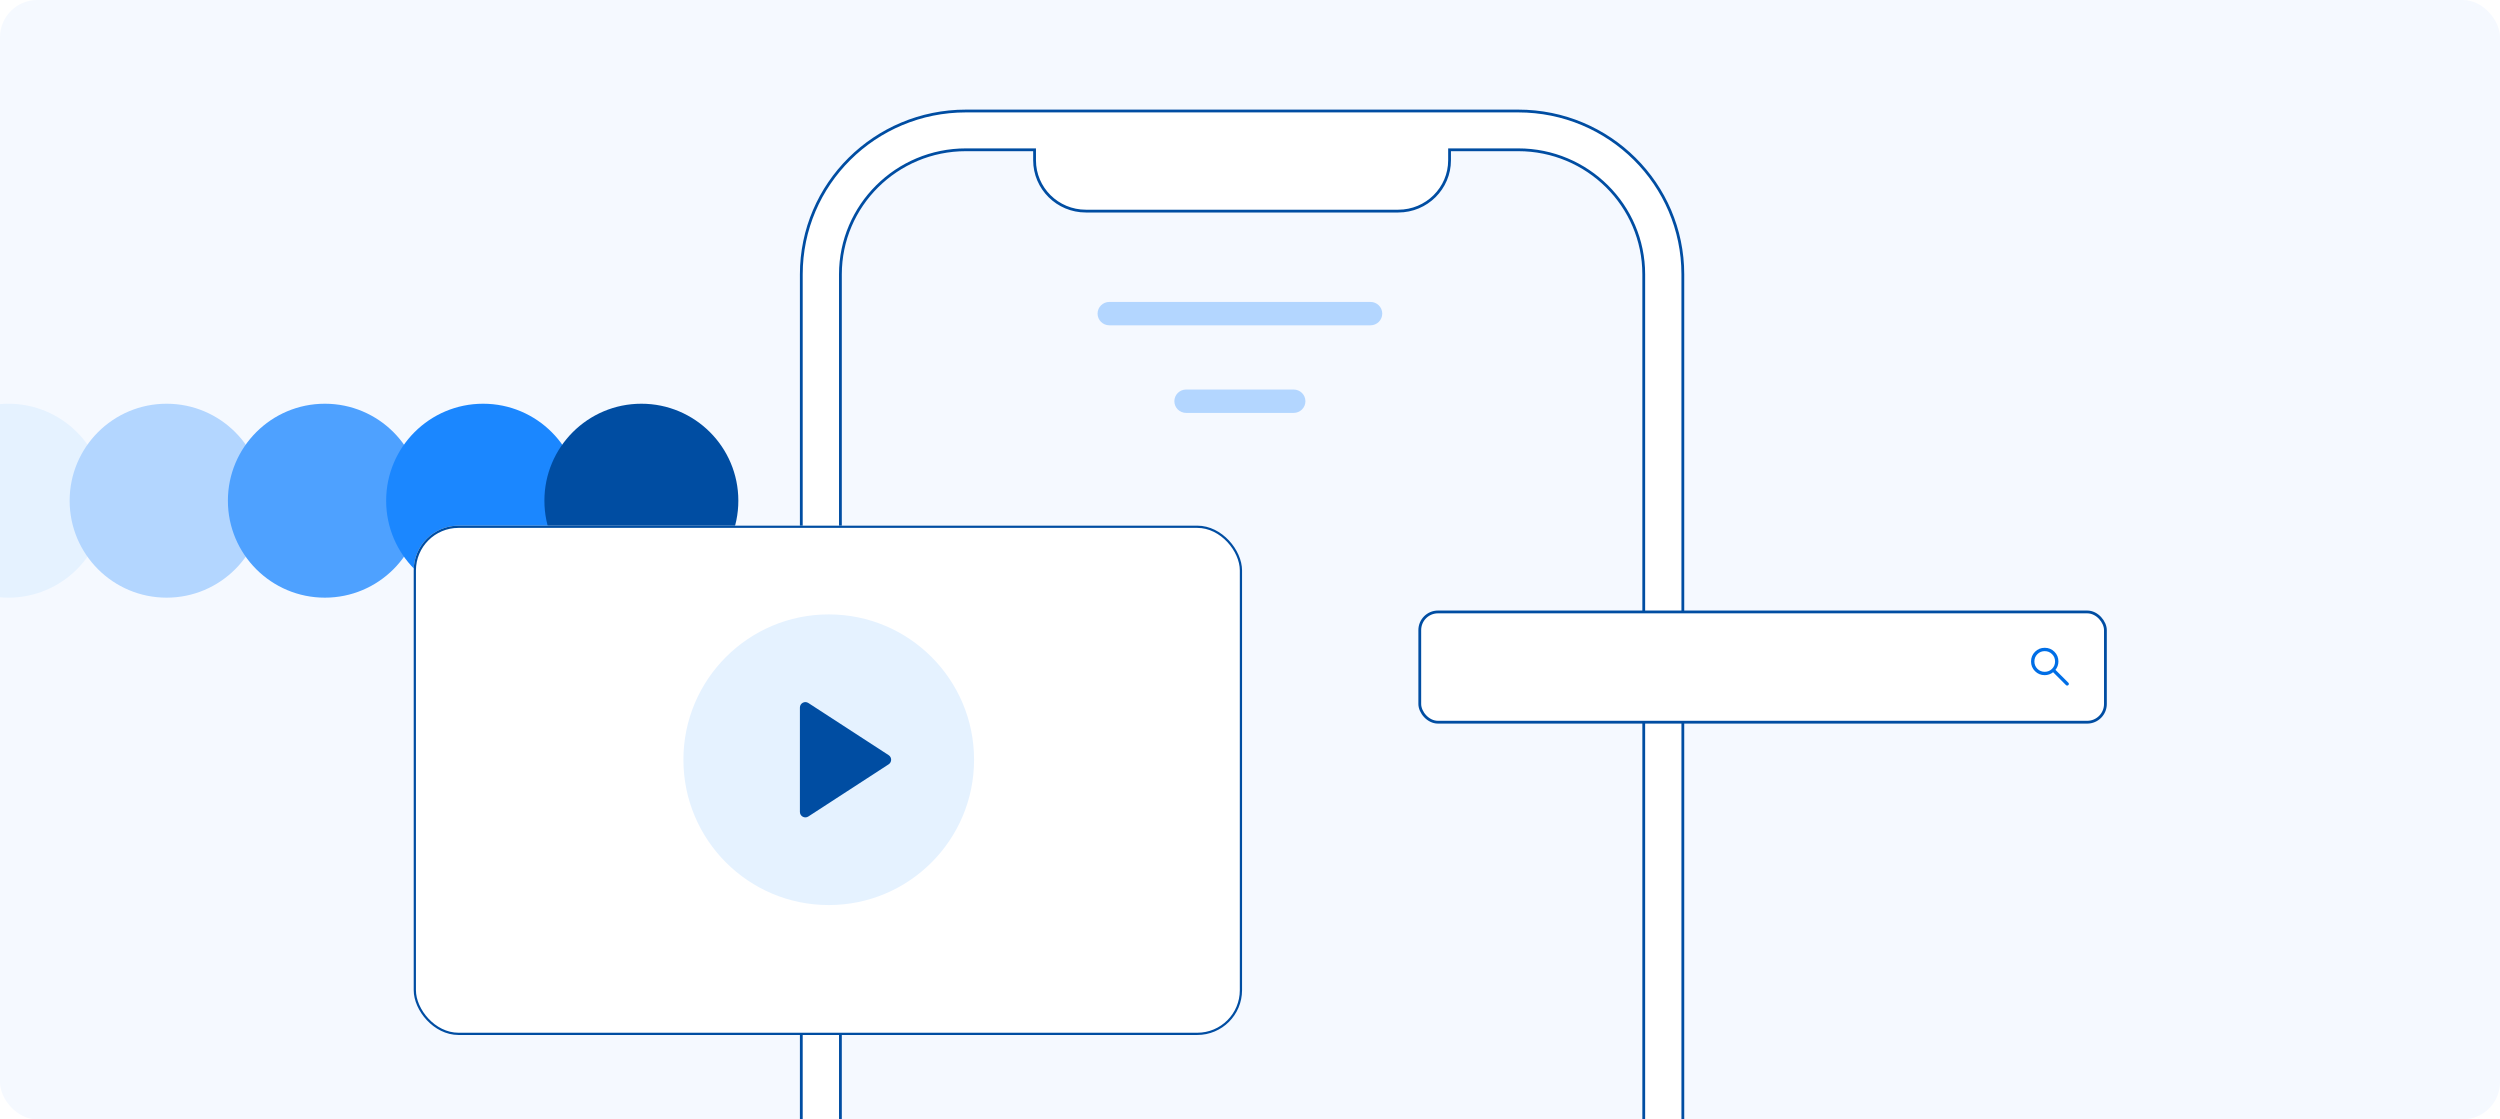 <svg width="536" height="240" viewBox="0 0 536 240" fill="none" xmlns="http://www.w3.org/2000/svg">
<g clip-path="url(#clip0_3349_22545)">
<rect width="536" height="240" rx="8" fill="#F5F9FF"/>
<circle cx="1.793" cy="107.349" r="20.79" transform="rotate(180 1.793 107.349)" fill="#E5F2FF"/>
<circle cx="35.722" cy="107.349" r="20.79" transform="rotate(180 35.722 107.349)" fill="#B3D6FF"/>
<circle cx="69.651" cy="107.349" r="20.79" transform="rotate(180 69.651 107.349)" fill="#4EA1FF"/>
<circle cx="103.581" cy="107.349" r="20.79" transform="rotate(180 103.581 107.349)" fill="#1B87FF"/>
<circle cx="137.51" cy="107.349" r="20.79" transform="rotate(180 137.51 107.349)" fill="#004DA2"/>
<path d="M207.087 23.8H325.513C345.003 23.8 360.8 39.476 360.8 58.807V342.193C360.8 361.524 345.003 377.2 325.513 377.2H207.087C187.597 377.2 171.8 361.524 171.8 342.193V58.807C171.8 39.476 187.597 23.8 207.087 23.8ZM207.092 32.114C192.25 32.114 180.185 44.08 180.185 58.81V342.198C180.185 356.921 192.25 368.886 207.092 368.886H325.509C340.241 368.886 352.248 357.083 352.411 342.498H352.419V58.81C352.419 44.08 340.346 32.114 325.513 32.114H310.785V34.359C310.785 40.376 305.865 45.26 299.795 45.26H232.801C226.731 45.26 221.811 40.376 221.811 34.359V32.114H207.092Z" fill="white" stroke="#004DA2" stroke-width="0.6"/>
<path d="M293.83 64.734H237.845C236.45 64.734 235.319 65.857 235.319 67.24C235.319 68.624 236.45 69.746 237.845 69.746H293.83C295.225 69.746 296.356 68.624 296.356 67.24C296.356 65.857 295.225 64.734 293.83 64.734Z" fill="#B3D6FF"/>
<path d="M277.359 83.516H254.307C252.912 83.516 251.781 84.638 251.781 86.022C251.781 87.405 252.912 88.527 254.307 88.527H277.359C278.753 88.527 279.884 87.405 279.884 86.022C279.884 84.638 278.753 83.516 277.359 83.516Z" fill="#B3D6FF"/>
<g filter="url(#filter0_dd_3349_22545)">
<rect x="88.697" y="108.699" width="177.6" height="109.2" rx="9.6" fill="white"/>
<rect x="88.937" y="108.939" width="177.12" height="108.72" rx="9.36" stroke="#004DA2" stroke-width="0.48"/>
</g>
<path d="M177.682 194.045C194.891 194.045 208.84 180.095 208.84 162.887C208.84 145.678 194.891 131.729 177.682 131.729C160.474 131.729 146.524 145.678 146.524 162.887C146.524 180.095 160.474 194.045 177.682 194.045Z" fill="#E5F2FF"/>
<path d="M173.305 150.717L190.531 161.907C191.239 162.369 191.239 163.407 190.531 163.869L173.305 175.059C172.525 175.563 171.499 175.005 171.499 174.075V151.701C171.499 150.771 172.531 150.213 173.305 150.717Z" fill="#004DA2"/>
<rect x="304.4" y="131.2" width="147" height="23.64" rx="3.9" fill="white"/>
<rect x="304.4" y="131.2" width="147" height="23.64" rx="3.9" stroke="#004DA2" stroke-width="0.6"/>
<mask id="mask0_3349_22545" style="mask-type:alpha" maskUnits="userSpaceOnUse" x="433" y="137" width="13" height="12">
<rect x="433.82" y="137.26" width="11.52" height="11.52" fill="#D9D9D9"/>
</mask>
<g mask="url(#mask0_3349_22545)">
<path d="M442.948 146.884L440.186 144.122C439.946 144.32 439.67 144.476 439.358 144.588C439.046 144.7 438.723 144.756 438.39 144.756C437.57 144.756 436.875 144.471 436.307 143.903C435.739 143.335 435.455 142.641 435.455 141.821C435.455 141.001 435.739 140.306 436.307 139.738C436.875 139.169 437.569 138.885 438.389 138.885C439.209 138.885 439.904 139.169 440.472 139.737C441.041 140.305 441.325 141 441.325 141.82C441.325 142.163 441.268 142.49 441.153 142.802C441.038 143.114 440.884 143.386 440.692 143.616L443.466 146.39C443.532 146.455 443.566 146.535 443.566 146.63C443.566 146.725 443.528 146.81 443.453 146.885C443.384 146.954 443.3 146.988 443.201 146.988C443.102 146.988 443.018 146.954 442.948 146.884ZM438.39 144.036C439.008 144.036 439.532 143.821 439.962 143.392C440.391 142.962 440.605 142.439 440.605 141.82C440.605 141.202 440.391 140.678 439.962 140.249C439.532 139.819 439.008 139.605 438.39 139.605C437.771 139.605 437.248 139.819 436.818 140.249C436.389 140.678 436.175 141.202 436.175 141.82C436.175 142.439 436.389 142.962 436.818 143.392C437.248 143.821 437.771 144.036 438.39 144.036Z" fill="#006EE6"/>
</g>
</g>
<defs>
<filter id="filter0_dd_3349_22545" x="64.697" y="88.699" width="225.6" height="157.199" filterUnits="userSpaceOnUse" color-interpolation-filters="sRGB">
<feFlood flood-opacity="0" result="BackgroundImageFix"/>
<feColorMatrix in="SourceAlpha" type="matrix" values="0 0 0 0 0 0 0 0 0 0 0 0 0 0 0 0 0 0 127 0" result="hardAlpha"/>
<feOffset/>
<feGaussianBlur stdDeviation="0.222"/>
<feComposite in2="hardAlpha" operator="out"/>
<feColorMatrix type="matrix" values="0 0 0 0 0 0 0 0 0 0 0 0 0 0 0 0 0 0 0.7 0"/>
<feBlend mode="normal" in2="BackgroundImageFix" result="effect1_dropShadow_3349_22545"/>
<feColorMatrix in="SourceAlpha" type="matrix" values="0 0 0 0 0 0 0 0 0 0 0 0 0 0 0 0 0 0 127 0" result="hardAlpha"/>
<feOffset dy="4"/>
<feGaussianBlur stdDeviation="12"/>
<feComposite in2="hardAlpha" operator="out"/>
<feColorMatrix type="matrix" values="0 0 0 0 0 0 0 0 0 0 0 0 0 0 0 0 0 0 0.1 0"/>
<feBlend mode="normal" in2="effect1_dropShadow_3349_22545" result="effect2_dropShadow_3349_22545"/>
<feBlend mode="normal" in="SourceGraphic" in2="effect2_dropShadow_3349_22545" result="shape"/>
</filter>
<clipPath id="clip0_3349_22545">
<rect width="536" height="240" rx="8" fill="white"/>
</clipPath>
</defs>
</svg>
